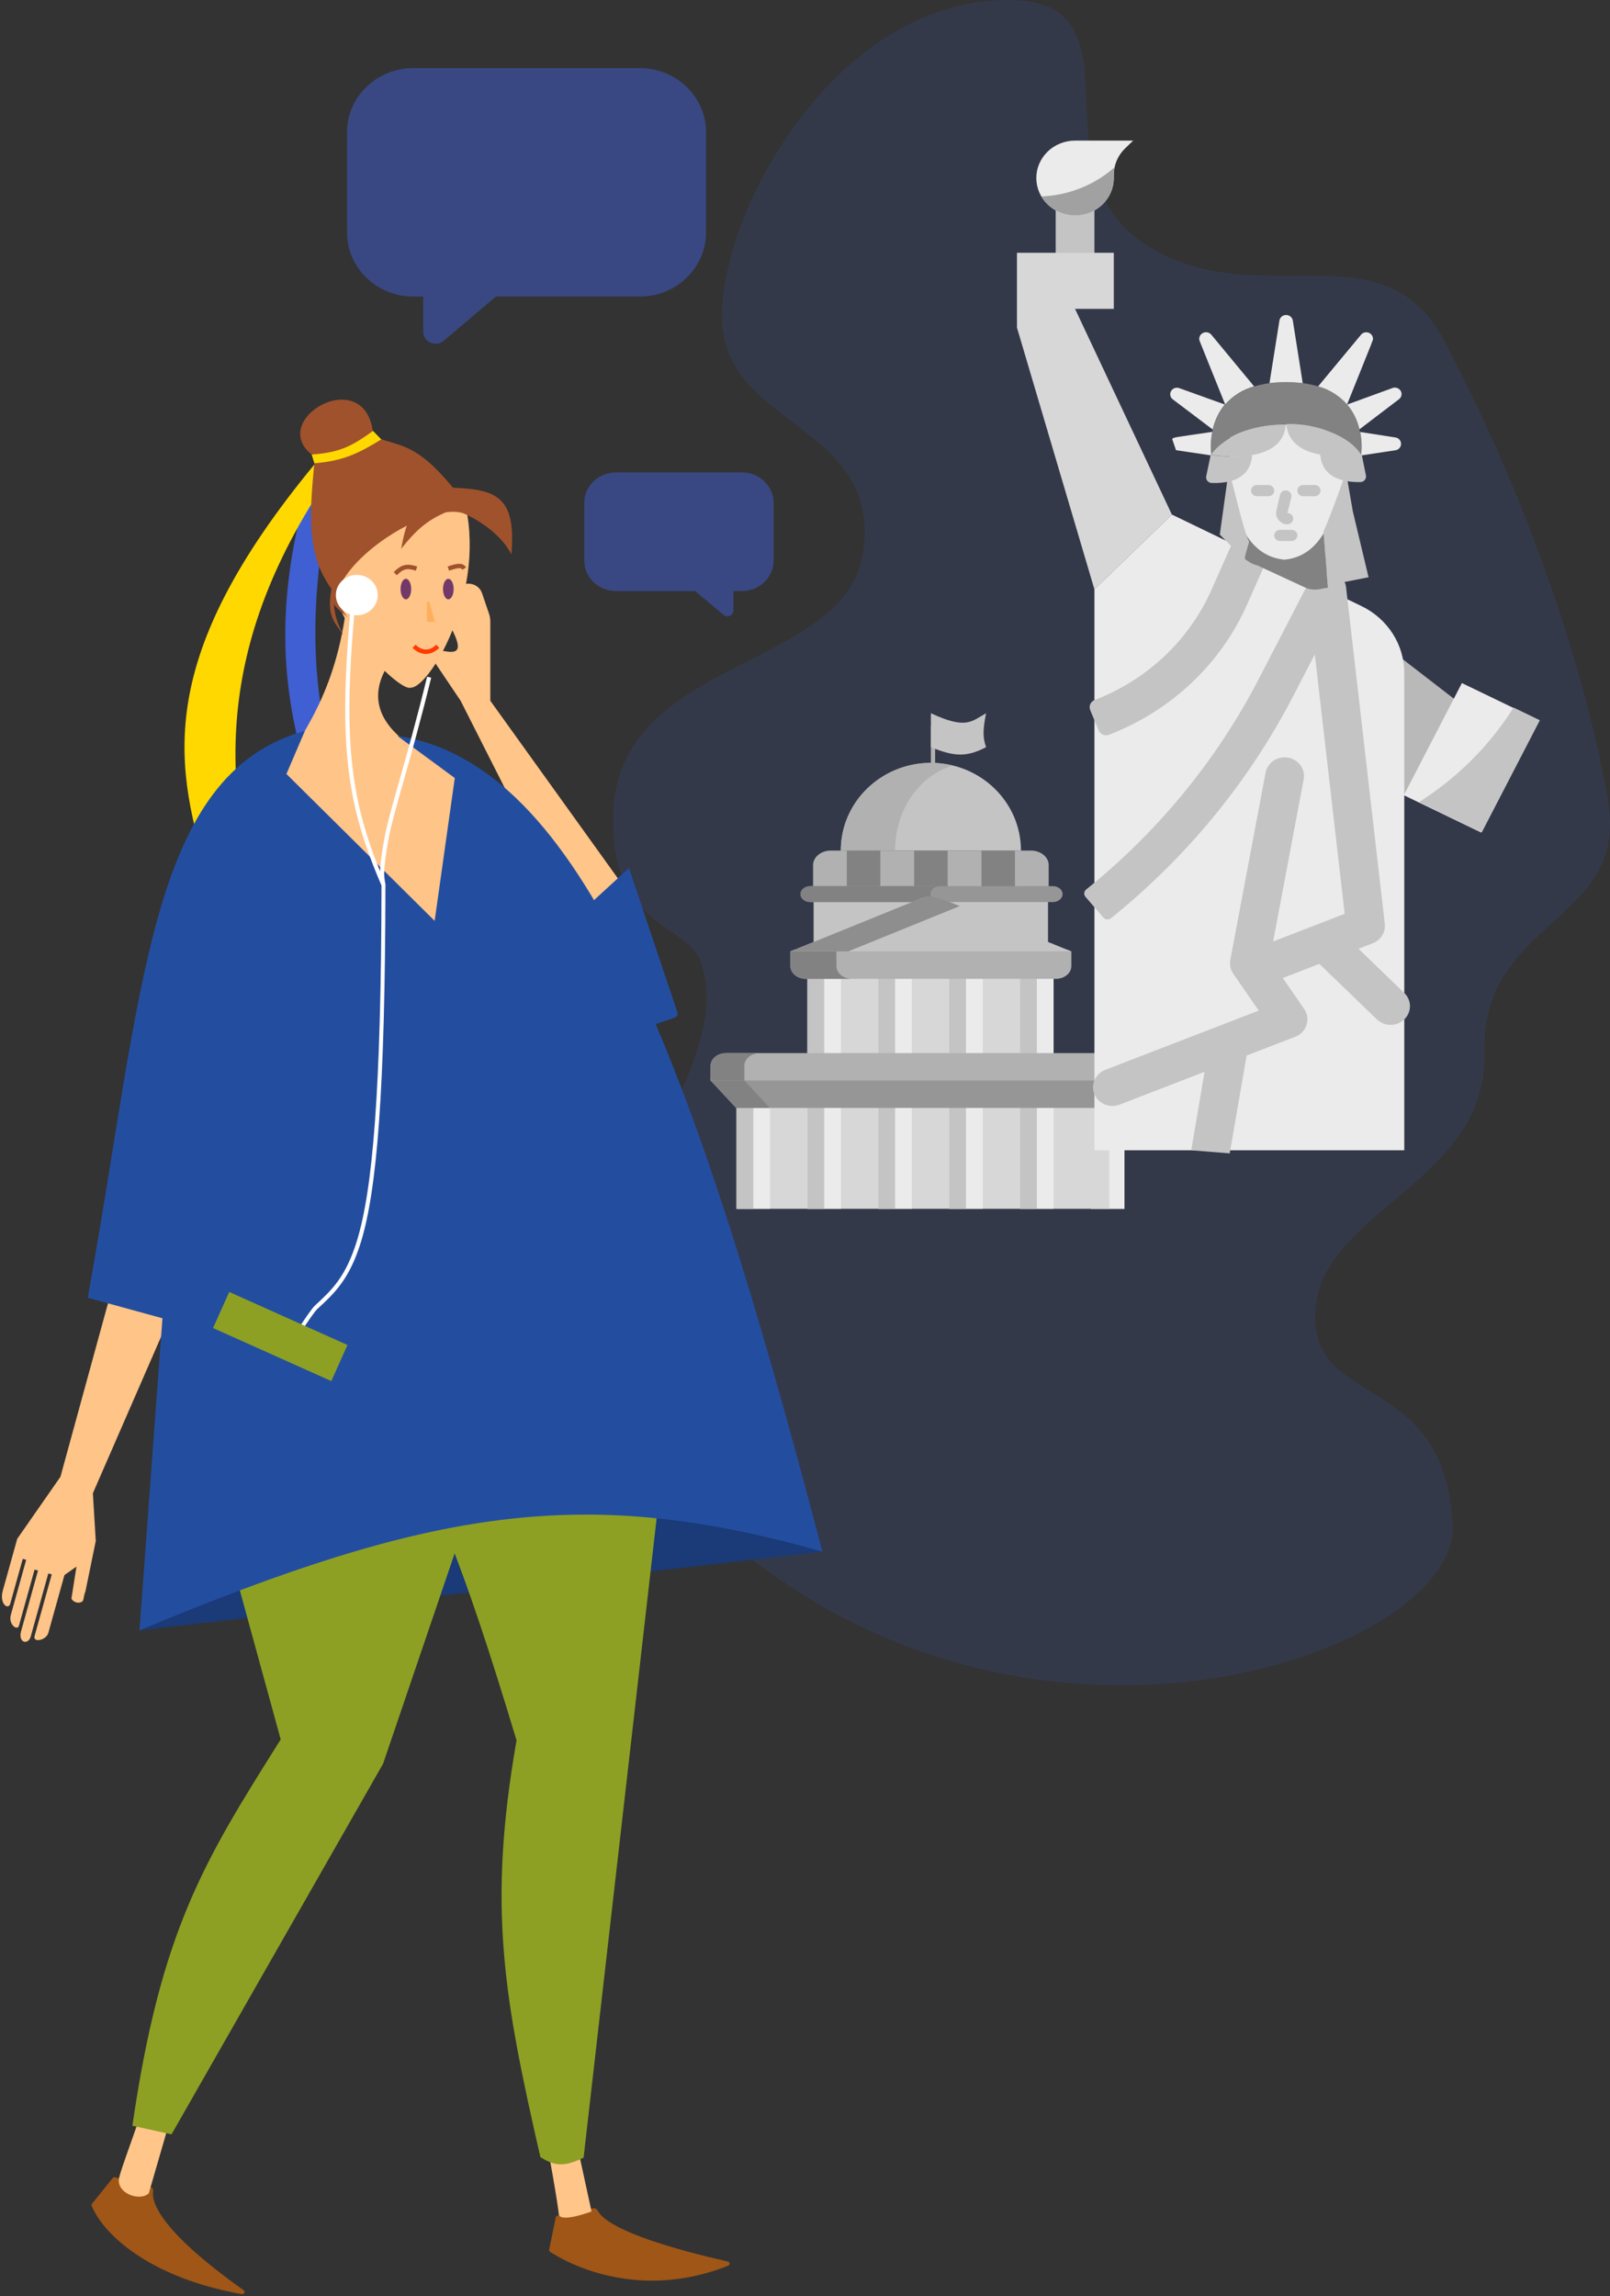 <?xml version="1.0" encoding="UTF-8"?>
<svg width="733px" height="1045px" viewBox="0 0 733 1045" version="1.1" xmlns="http://www.w3.org/2000/svg" xmlns:xlink="http://www.w3.org/1999/xlink">
    <rect x="0" y="0" width="733" height="1045" fill="#333333" stroke="none"/>
    <title>courses</title>
    <g id="Page-1" stroke="none" stroke-width="1" fill="none" fill-rule="evenodd">
        <g id="courses">
            <path d="M319.083,437.909 C312.942,419.946 278.922,422.873 279.088,372.842 C279.337,297.513 386.731,306.457 393.262,249.718 C399.793,192.982 330.758,194.116 328.785,146.237 C326.812,98.357 379.641,-0.255 459.28,-9.27514066e-10 C522.075,0.202 469.801,76.255 520.363,110.503 C570.924,144.751 628.955,101.27 657.417,154.961 C696.623,228.918 722.276,307.516 732.037,364.145 C741.795,420.777 674.136,417.332 675.733,479.525 C677.33,541.72 591.368,552.386 599.279,605.739 C604.267,639.371 658.683,628.322 661.308,694.616 C663.53,750.744 476.462,819.585 336.509,704.933 C196.555,590.281 342.531,506.463 319.083,437.909 Z" id="Path" fill="#405FD3" opacity="0.15"></path>
            <polygon id="Path" fill="#D7D7D7" fill-rule="nonzero" points="479.674 444.654 367.61 444.654 367.61 479.658 479.674 479.658"></polygon>
            <polygon id="Path" fill="#D7D7D7" fill-rule="nonzero" points="511.938 503.364 335.335 503.364 335.335 550.159 511.938 550.159"></polygon>
            <polygon id="Path" fill="#ECEBEB" fill-rule="nonzero" points="447.412 444.654 432.153 444.654 432.153 479.658 447.412 479.658"></polygon>
            <polygon id="Path" fill="#C4C4C4" fill-rule="nonzero" points="439.785 444.654 432.153 444.654 432.153 479.658 439.785 479.658"></polygon>
            <polygon id="Path" fill="#ECEBEB" fill-rule="nonzero" points="479.681 444.654 464.424 444.654 464.424 479.658 479.681 479.658"></polygon>
            <polygon id="Path" fill="#C4C4C4" fill-rule="nonzero" points="472.055 444.654 464.424 444.654 464.424 479.658 472.055 479.658"></polygon>
            <polygon id="Path" fill="#ECEBEB" fill-rule="nonzero" points="415.142 444.654 399.885 444.654 399.885 479.658 415.142 479.658"></polygon>
            <polygon id="Path" fill="#C4C4C4" fill-rule="nonzero" points="407.51 444.654 399.885 444.654 399.885 479.658 407.51 479.658"></polygon>
            <polygon id="Path" fill="#ECEBEB" fill-rule="nonzero" points="382.879 444.654 367.615 444.654 367.615 479.658 382.879 479.658"></polygon>
            <polygon id="Path" fill="#C4C4C4" fill-rule="nonzero" points="375.247 444.654 367.615 444.654 367.615 479.658 375.247 479.658"></polygon>
            <path d="M469.368,387.113 L378.262,387.113 C373.8,387.113 370.184,390.07 370.184,393.718 L370.184,406.929 L477.448,406.929 L477.448,393.718 C477.446,390.07 473.83,387.113 469.368,387.113 Z" id="Path" fill="#B1B1B1" fill-rule="nonzero"></path>
            <path d="M423.815,347.202 C401.167,347.202 382.807,365.07 382.807,387.113 L464.823,387.113 C464.823,365.07 446.463,347.202 423.815,347.202 Z" id="Path" fill="#C4C4C4" fill-rule="nonzero"></path>
            <path d="M433.855,348.412 C408.072,342.097 382.807,360.995 382.807,387.113 L407.512,387.113 C407.514,368.442 418.719,352.771 433.855,348.412 Z" id="Path" fill="#B1B1B1" fill-rule="nonzero"></path>
            <polygon id="Path" fill="#ECEBEB" fill-rule="nonzero" points="447.411 503.364 432.148 503.364 432.148 550.159 447.411 550.159"></polygon>
            <polygon id="Path" fill="#C4C4C4" fill-rule="nonzero" points="439.785 503.364 432.153 503.364 432.153 550.159 439.785 550.159"></polygon>
            <polygon id="Path" fill="#ECEBEB" fill-rule="nonzero" points="479.681 503.364 464.424 503.364 464.424 550.159 479.681 550.159"></polygon>
            <polygon id="Path" fill="#C4C4C4" fill-rule="nonzero" points="472.055 503.364 464.424 503.364 464.424 550.159 472.055 550.159"></polygon>
            <polygon id="Path" fill="#ECEBEB" fill-rule="nonzero" points="511.943 503.364 496.687 503.364 496.687 550.159 511.943 550.159"></polygon>
            <polygon id="Path" fill="#D7D7D7" fill-rule="nonzero" points="505.038 503.364 496.691 503.364 496.691 550.159 505.038 550.159"></polygon>
            <polygon id="Path" fill="#ECEBEB" fill-rule="nonzero" points="415.142 503.364 399.88 503.364 399.88 550.159 415.142 550.159"></polygon>
            <polygon id="Path" fill="#C4C4C4" fill-rule="nonzero" points="407.516 503.364 399.885 503.364 399.885 550.159 407.516 550.159"></polygon>
            <polygon id="Path" fill="#ECEBEB" fill-rule="nonzero" points="382.873 503.364 367.615 503.364 367.615 550.159 382.873 550.159"></polygon>
            <polygon id="Path" fill="#C4C4C4" fill-rule="nonzero" points="375.247 503.364 367.615 503.364 367.615 550.159 375.247 550.159"></polygon>
            <polygon id="Path" fill="#828282" fill-rule="nonzero" points="462.093 387.113 446.837 387.113 446.837 406.931 462.093 406.931"></polygon>
            <polygon id="Path" fill="#828282" fill-rule="nonzero" points="431.451 387.113 416.188 387.113 416.188 406.931 431.451 406.931"></polygon>
            <polygon id="Path" fill="#828282" fill-rule="nonzero" points="400.796 387.113 385.534 387.113 385.534 406.931 400.796 406.931"></polygon>
            <polygon id="Path" fill="#ECEBEB" fill-rule="nonzero" points="350.603 503.364 335.347 503.364 335.347 550.159 350.603 550.159"></polygon>
            <polygon id="Path" fill="#C4C4C4" fill-rule="nonzero" points="342.977 503.364 335.347 503.364 335.347 550.159 342.977 550.159"></polygon>
            <polygon id="Path" fill="#C4C4C4" fill-rule="nonzero" points="423.815 408.019 477.142 429.668 477.142 406.932 370.488 406.932 370.488 429.668"></polygon>
            <polygon id="Path" fill="#C4C4C4" fill-rule="nonzero" points="385.865 406.932 370.488 406.932 370.488 429.668 385.865 423.425"></polygon>
            <path d="M479.348,410.549 L368.872,410.549 C366.428,410.549 364.448,408.929 364.448,406.931 C364.448,404.932 366.428,403.312 368.872,403.312 L479.346,403.312 C481.79,403.312 483.77,404.932 483.77,406.931 C483.772,408.929 481.792,410.549 479.348,410.549 Z" id="Path" fill="#969696" fill-rule="nonzero"></path>
            <path d="M423.642,406.931 C423.642,404.932 425.623,403.312 428.065,403.312 L368.872,403.312 C366.428,403.312 364.448,404.932 364.448,406.931 C364.448,408.929 366.428,410.549 368.872,410.549 L428.065,410.549 C425.623,410.549 423.642,408.929 423.642,406.931 Z" id="Path" fill="#828282" fill-rule="nonzero"></path>
            <polygon id="Path" fill="#969696" fill-rule="nonzero" points="323.508 490.706 323.508 491.766 335.121 504.243 512.507 504.243 524.121 491.766 524.121 490.706"></polygon>
            <polygon id="Path" fill="#828282" fill-rule="nonzero" points="338.885 490.706 323.508 490.706 323.508 491.766 335.121 504.243 350.496 504.243 338.885 491.766"></polygon>
            <path d="M485.806,432.221 L361.823,432.221 L359.859,433.018 L359.859,439.707 C359.859,442.901 363.023,445.49 366.927,445.496 L480.702,445.496 C484.606,445.49 487.768,442.901 487.768,439.707 L487.768,433.018 L485.806,432.221 Z" id="Path" fill="#B1B1B1" fill-rule="nonzero"></path>
            <path d="M380.8,439.707 L380.8,433.018 L382.764,432.221 L361.823,432.221 L359.859,433.018 L359.859,439.707 C359.859,442.901 363.023,445.49 366.927,445.496 L387.868,445.496 C383.964,445.49 380.8,442.901 380.8,439.707 Z" id="Path" fill="#828282" fill-rule="nonzero"></path>
            <path d="M428.624,409.007 C424.315,407.257 420.483,408.436 419.348,408.866 L359.86,433.019 L487.769,433.019 L428.624,409.007 Z" id="Path" fill="#C4C4C4" fill-rule="nonzero"></path>
            <path d="M428.624,409.007 C424.315,407.257 420.483,408.436 419.348,408.866 L359.86,433.019 L386.125,433.019 L436.946,412.385 L428.624,409.007 Z" id="Path" fill="#8E8E8E" fill-rule="nonzero"></path>
            <path d="M517.043,479.288 L330.586,479.288 C326.676,479.288 323.508,481.879 323.508,485.077 L323.508,491.766 L524.121,491.766 L524.121,485.077 C524.121,481.879 520.952,479.288 517.043,479.288 Z" id="Path" fill="#B1B1B1" fill-rule="nonzero"></path>
            <path d="M345.961,479.288 L330.586,479.288 C326.676,479.288 323.508,481.879 323.508,485.077 L323.508,491.766 L338.883,491.766 L338.883,485.077 C338.885,481.879 342.054,479.288 345.961,479.288 Z" id="Path" fill="#828282" fill-rule="nonzero"></path>
            <polygon id="Path" fill="#B1B1B1" fill-rule="nonzero" points="425.747 330.4 423.815 330.4 423.815 347.781 425.747 347.781"></polygon>
            <path d="M423.815,324.607 C439.894,332.095 442.256,328.347 448.934,324.607 C447.345,332.657 447.508,335.843 448.934,340.057 C440.101,344.64 434.558,344.438 423.815,340.057 L423.815,324.607 Z" id="Path" fill="#C4C4C4" fill-rule="nonzero"></path>
            <path d="M188.209,31 C171.524,31 158,44.053 158,60.156 L158,105.814 C158,121.917 171.524,134.97 188.209,134.97 L192.67,134.97 L192.67,150.967 C192.67,155.67 198.414,158.178 202.074,155.073 L225.762,134.97 L291.235,134.97 C307.919,134.97 321.443,121.917 321.443,105.814 L321.443,60.156 C321.443,44.053 307.919,31 291.235,31 L188.209,31 Z" id="Path" fill="#405FD3" opacity="0.5"></path>
            <path d="M337.676,215 C345.694,215 352.194,221.179 352.194,228.802 L352.194,255.211 C352.194,262.834 345.694,269.013 337.676,269.013 L333.91,269.013 L333.91,277.882 C333.91,280.106 331.15,281.294 329.391,279.824 L316.458,269.013 L280.517,269.013 C272.499,269.013 266,262.834 266,255.211 L266,228.802 C266,221.179 272.499,215 280.517,215 L337.676,215 Z" id="Path" fill="#405FD3" fill-rule="nonzero" opacity="0.5"></path>
            <path d="M27.514,672.124 L48.461,595.735 L53.694,576.963 L83.417,585.249 L42.285,679.613 L43.601,701.362 L38.901,724.253 C37.641,727.325 38.654,728.899 36.338,729.349 C34.815,729.645 33.274,728.933 32.511,727.582 L34.822,712.996 L29.34,716.85 C29.34,716.85 22.957,739.747 22.006,743.16 C21.055,746.573 14.84,747.829 15.752,744.559 C16.663,741.288 23.561,716.542 23.561,716.542 L21.997,716.106 C21.997,716.106 15.218,740.425 14.029,744.691 C12.839,748.957 8.146,747.649 9.6,742.435 C11.053,737.221 17.304,714.797 17.304,714.797 L15.74,714.361 C15.74,714.361 9.304,737.448 8.617,739.913 C7.93,742.378 3.712,739.363 4.941,734.955 C6.17,730.546 11.919,709.924 11.919,709.924 L10.354,709.488 C10.354,709.488 5.557,726.697 4.685,729.825 C3.813,732.954 -0.444,730.081 1.3,723.824 C3.045,717.567 7.841,700.359 7.841,700.359 L27.514,672.124 Z" id="Path" fill="#FFC487" fill-rule="nonzero"></path>
            <path d="M331.383,1029.271 C283.46,1018.401 274.057,1009.841 272.306,1006.361 C271.956,1005.661 270.987,1004.861 270.223,1005.021 L253.787,1008.411 C253.396,1008.491 253.09,1008.801 253.01,1009.191 L250.022,1023.851 C249.943,1024.231 250.082,1024.621 250.41,1024.841 C254.906,1027.831 288.26,1048.431 331.577,1031.151 C332.477,1030.791 332.329,1029.481 331.383,1029.271 Z" id="Path" fill="#9F5617" fill-rule="nonzero"></path>
            <path d="M271.465,1004.939 L260.8,974.432 L244,967 C248.684,979.116 256.134,1004.619 256.825,1007.959 C257.517,1011.309 266.873,1007.339 271.465,1004.939 Z" id="Path" fill="#FFC589" fill-rule="nonzero" transform="translate(257.733, 988.123) rotate(7) translate(-257.733, -988.123) "></path>
            <path d="M63.506,742 L374.4,706.179 C299.513,684.108 243.773,675.431 207.18,680.148 C170.586,684.865 122.695,705.482 63.506,742 Z" id="Path-2" fill="#1A3A78"></path>
            <path d="M265.696,982.016 L302.192,662.646 L301.914,619.091 L176.003,642.928 C197.177,678.711 209.865,708.261 235.168,792.068 C221.87,868.071 229.408,909.025 246.01,981.722 C252.559,985.888 256.774,986.299 265.696,982.016 Z" id="Path" fill="#8DA023" fill-rule="nonzero"></path>
            <path d="M110.882,1042.3 C71.062,1014.03 68.995,1001.27 69.732,997.336 C69.864,996.63 69.495,995.715 68.803,995.521 L52.397,990.911 C52.011,990.803 51.599,990.935 51.348,991.246 L41.908,1002.95 C41.686,1003.22 41.621,1003.59 41.752,1003.91 C46.818,1016.55 67.773,1036.67 110.19,1044.1 C111.232,1044.28 111.745,1042.91 110.882,1042.3 Z" id="Path" fill="#9F5617" fill-rule="nonzero"></path>
            <path d="M67.758,998.188 L76.752,967.149 L67.371,951.355 C64.164,963.942 54.205,988.753 54.076,992.167 C53.827,998.741 64.071,1001.91 67.758,998.188 Z" id="Path" fill="#FFC589" fill-rule="nonzero"></path>
            <path d="M60.276,967.475 L78.097,971.389 L174.4,802.742 L225.689,652.058 L94.108,668.852 L127.799,791.659 L127.036,792.872 C93.149,846.77 73.167,878.551 60.276,967.475 Z" id="Path" fill="#8DA023" fill-rule="nonzero"></path>
            <path d="M224.229,474.136 C151.859,377.908 125.227,320.614 156.463,199.538 L148.857,194.91 C109.539,302.159 131.847,366.915 210.838,486.505 L210.424,470.864 L224.229,474.136 Z" id="Path" fill="#405FD3" fill-rule="nonzero"></path>
            <path d="M104.843,586.247 C163.984,393.988 -9.176,378.397 161.698,190 L168.601,191.635 C27.323,367.265 181.845,456.144 126.544,581.499 L119.929,567.217 L104.843,586.247 Z" id="Path" fill="#FFD800" fill-rule="nonzero"></path>
            <path d="M223.231,318.937 L293.553,416.822 L267.857,433.79 L209.71,318.937 L198.25,301.921 C196.364,299.121 199.014,295.706 202.411,296.343 C208.907,297.561 211.073,295.836 204.301,283.697 L206.772,270.824 C206.955,269.863 207.367,268.957 207.975,268.175 C211.164,264.07 217.821,265.131 219.475,270.006 L222.671,279.43 C223.043,280.528 223.231,281.676 223.231,282.831 L223.231,318.937 Z" id="Path" fill="#FFC589" fill-rule="nonzero"></path>
            <path d="M108.106,440.317 L243.406,430.991 L221.663,354.037 C221.663,354.037 151.596,337.714 178.173,300.404 L158.844,265.426 C151.596,356.37 98.441,344.709 108.106,440.317 Z" id="Path" fill="#FFC487" fill-rule="nonzero"></path>
            <path d="M374.4,706.179 C315.032,479.631 264.657,347.522 180.959,334.916 L207.051,354.098 L197.889,419.114 L130.408,352.246 L138.833,332.611 C67.659,352.526 65.404,449.919 39.959,590.65 L73.963,599.98 L63.506,742 C197.166,686.327 266.113,675.499 374.4,706.179 Z" id="Path" fill="#234EA0" fill-rule="nonzero"></path>
            <path d="M187.471,312.937 C196.289,311.845 222.328,267.801 211.085,226.667 C185.515,234.253 172.381,241.087 150.681,256.981 C149.017,282.649 180.234,313.089 186.38,313.059 C186.746,313.058 187.108,312.982 187.471,312.937 Z" id="Path" fill="#FFC487" fill-rule="nonzero"></path>
            <path d="M211.083,233.663 C196.779,228.543 158.472,251.04 153.097,270.973 C140.268,255.008 140.094,239.254 143.432,208.012 C119.272,191.689 167.594,163.706 170.009,198.685 C182.09,203.349 189.156,201.189 206.251,222.004 C227.137,222.628 234.939,227.15 232.827,252.318 C226.457,239.912 211.083,233.663 211.083,233.663 Z" id="Path" fill="#A0522D" fill-rule="nonzero"></path>
            <path d="M173.595,199.982 L169.822,196.122 C160.001,203.223 154.492,205.968 141.898,206.868 L143.113,210.844 C156.219,209.811 163.379,206.278 173.595,199.982 Z" id="Path" fill="#FFD800" fill-rule="nonzero"></path>
            <path d="M204.12,258.773 C208.466,257.313 210.276,257.094 211.369,258.773" id="Path" stroke="#A0522D" stroke-width="2"></path>
            <path d="M189.624,258.773 C185.517,257.49 183.349,257.651 179.96,261.105" id="Path" stroke="#A0522D" stroke-width="2"></path>
            <path d="M199.311,294.139 C195.498,297.818 191.52,297.059 188.503,294.139" id="Path" stroke="#FF3A00" stroke-width="2"></path>
            <path d="M184.791,272.765 C183.456,272.765 182.375,270.677 182.375,268.101 C182.375,265.525 183.456,263.437 184.791,263.437 C186.125,263.437 187.207,265.525 187.207,268.101 C187.207,270.677 186.125,272.765 184.791,272.765 Z" id="Path" fill="#723969" fill-rule="nonzero"></path>
            <path d="M204.12,272.765 C202.786,272.765 201.704,270.677 201.704,268.101 C201.704,265.525 202.786,263.437 204.12,263.437 C205.454,263.437 206.536,265.525 206.536,268.101 C206.536,270.677 205.454,272.765 204.12,272.765 Z" id="Path" fill="#723969" fill-rule="nonzero"></path>
            <polygon id="Path" stroke="#FFAF5B" fill="#FFAF5B" fill-rule="nonzero" points="197.405 282.498 194.863 273.91 194.863 276.773 194.863 282.498"></polygon>
            <path d="M182.663,249.764 C185.281,234.889 188.514,228.446 202.948,226.271 L207.004,231.492 C196.859,235.474 191.375,238.713 182.663,249.764 Z" id="Path" fill="#A0522D" fill-rule="nonzero"></path>
            <path d="M156.301,288.918 C151.968,280.566 150.66,274.905 153.597,260.205 L150.892,268.036 C148.75,280.145 151.949,282.845 156.301,288.918 Z" id="Path" fill="#A0522D" fill-rule="nonzero"></path>
            <path d="M158.323,281.087 C154.476,275.773 153.011,273.475 155.619,264.12 L151.562,268.036 C149.66,275.742 154.458,277.222 158.323,281.087 Z" id="Path" fill="#A0522D" fill-rule="nonzero"></path>
            <path d="M269.357,410.657 L286.35,395.098 L308.438,460.826 C308.754,461.769 308.233,462.781 307.266,463.11 L290.126,468.899 L269.357,410.657 Z" id="Path" fill="#234EA0" fill-rule="nonzero"></path>
            <path d="M162.448,280.044 C167.714,280.044 171.982,275.924 171.982,270.843 C171.982,265.761 167.714,261.641 162.448,261.641 C157.183,261.641 152.915,265.761 152.915,270.843 C152.915,275.924 157.183,280.044 162.448,280.044 Z" id="Path" fill="#FFFFFF" fill-rule="nonzero"></path>
            <path d="M159.508,278 C156.779,308.86 156.368,331.057 158.686,350.219 C160.958,369.002 165.847,384.834 173.696,403.029 C173.54,497.128 169.611,541.57 162.528,564.641 C157.418,581.281 150.976,587.205 143.45,594.127 C140.559,596.787 131.157,612.442 127.959,616.059 L129.41,617.251 C132.427,613.839 141.732,598.274 144.581,595.652 C152.218,588.626 159.093,582.302 164.356,565.162 C171.55,541.731 175.351,497.018 175.482,402.385 C175.482,402.385 174.861,399.706 174.901,397.334 C174.954,394.146 175.497,389.546 176.755,382.567 C179.27,368.621 186.487,348.493 196.315,308.424 L194.459,308 C184.634,348.06 177.403,368.243 174.877,382.252 C173.712,388.711 173.142,393.226 173.017,396.504 C166.637,380.8 162.582,366.558 160.58,350.006 C158.284,331.024 158.682,308.972 161.408,278.156 L159.508,278 Z" id="Path" fill="#FFFFFF" fill-rule="nonzero"></path>
            <polygon id="Path" fill="#C4C4C4" fill-rule="nonzero" points="480.635 89.529 498.267 89.529 498.267 123.568 480.635 123.568"></polygon>
            <polygon id="Path" fill="#B9B9B9" fill-rule="nonzero" points="630.525 293.761 630.525 361.84 648.158 361.84 674.609 327.801"></polygon>
            <polygon id="Path" fill="#D7D7D7" fill-rule="nonzero" points="463 149.097 463 115.058 507.086 115.058 507.086 140.587 489.451 140.587 533.535 234.194 498.268 268.232"></polygon>
            <polygon id="Path" fill="#ECEBEB" fill-rule="nonzero" points="639.139 361.92 665.576 310.886 700.829 327.897 674.388 378.931"></polygon>
            <path d="M559.989,191.646 L612.891,191.646 L612.891,234.194 C612.891,240.964 610.102,247.458 605.142,252.246 C600.181,257.033 593.454,259.724 586.438,259.724 C579.423,259.724 572.696,257.033 567.734,252.246 C562.773,247.458 559.989,240.964 559.989,234.194 L559.989,191.646 Z" id="Path" fill="#ECEBEB" fill-rule="nonzero"></path>
            <path d="M498.267,268.232 L533.535,234.194 L619.843,275.843 C625.702,278.671 630.628,283.016 634.071,288.394 C637.515,293.772 639.339,299.967 639.339,306.29 L639.339,523.522 L498.267,523.522 L498.267,268.232 Z" id="Path" fill="#ECEBEB" fill-rule="nonzero"></path>
            <path d="M618.502,431.811 L624.979,429.31 C626.771,428.617 628.277,427.378 629.27,425.779 C630.264,424.182 630.684,422.313 630.471,420.462 L612.838,267.287 C612.629,265.461 611.814,263.75 610.511,262.408 C609.212,261.067 607.496,260.167 605.622,259.846 C603.749,259.521 601.818,259.793 600.116,260.619 C598.415,261.443 597.036,262.779 596.186,264.423 L573.064,309.056 C554.001,345.864 527.256,378.473 494.515,404.832 C494.265,405.03 494.061,405.278 493.912,405.554 C493.76,405.832 493.665,406.135 493.639,406.443 C493.61,406.756 493.643,407.071 493.739,407.368 C493.836,407.668 493.994,407.944 494.201,408.183 L502.336,417.6 C502.755,418.084 503.358,418.389 504.009,418.446 C504.659,418.503 505.31,418.307 505.812,417.902 C540.429,390.036 568.701,355.561 588.854,316.644 L598.606,297.816 L612.2,415.909 L579.635,428.484 L593.533,354.71 C593.949,352.49 593.436,350.201 592.107,348.347 C590.775,346.492 588.737,345.224 586.438,344.82 C584.138,344.417 581.767,344.912 579.844,346.196 C577.922,347.48 576.608,349.449 576.189,351.668 L560.129,436.915 C559.72,439.08 560.201,441.313 561.465,443.147 L573.072,459.953 L503.182,486.932 C502.106,487.345 501.125,487.963 500.296,488.742 C499.467,489.523 498.808,490.454 498.351,491.48 C497.895,492.509 497.653,493.613 497.638,494.729 C497.624,495.846 497.84,496.956 498.269,497.995 C498.699,499.031 499.336,499.978 500.144,500.78 C500.953,501.579 501.917,502.217 502.982,502.659 C504.046,503.098 505.189,503.334 506.348,503.346 C507.506,503.36 508.657,503.152 509.73,502.739 L548.4,487.81 L542.352,523.522 L559.868,524.923 L567.554,480.412 L589.705,471.858 C590.924,471.388 592.02,470.662 592.909,469.732 C593.802,468.801 594.465,467.691 594.854,466.48 C595.244,465.27 595.349,463.994 595.16,462.738 C594.974,461.487 594.499,460.289 593.769,459.236 L584.019,445.121 L600.687,438.688 L626.873,463.955 C628.527,465.552 630.768,466.446 633.106,466.446 C635.445,466.446 637.689,465.552 639.341,463.955 C640.995,462.358 641.922,460.195 641.922,457.939 C641.922,455.682 640.995,453.518 639.341,451.921 L618.502,431.811 Z" id="Path" fill="#C4C4C4" fill-rule="nonzero"></path>
            <path d="M504.931,334.395 C518.907,329.003 531.643,321.01 542.413,310.866 C553.183,300.724 561.78,288.631 567.707,275.282 L576.907,254.567 L560.707,247.865 L551.501,268.571 C546.485,279.867 539.212,290.099 530.098,298.679 C520.984,307.263 510.21,314.027 498.387,318.589 C497.94,318.761 497.533,319.014 497.19,319.339 C496.848,319.663 496.573,320.047 496.384,320.472 C496.195,320.9 496.093,321.356 496.088,321.818 C496.082,322.282 496.171,322.742 496.349,323.171 L500.183,332.426 C500.361,332.855 500.624,333.248 500.96,333.579 C501.293,333.911 501.693,334.176 502.134,334.358 C502.576,334.54 503.05,334.639 503.53,334.645 C504.008,334.649 504.484,334.565 504.931,334.393 L504.931,334.395 Z" id="Path" fill="#C4C4C4" fill-rule="nonzero"></path>
            <path d="M471.818,81.019 C471.818,85.533 473.673,89.862 476.982,93.054 C480.29,96.246 484.774,98.039 489.453,98.039 C494.128,98.039 498.614,96.246 501.92,93.054 C505.228,89.862 507.086,85.533 507.086,81.019 L507.086,79.559 C507.086,75.045 508.943,70.717 512.249,67.525 L515.902,64 L489.453,64 C484.774,64 480.29,65.793 476.982,68.985 C473.673,72.177 471.818,76.506 471.818,81.019 Z" id="Path" fill="#ECEBEB" fill-rule="nonzero"></path>
            <path d="M474.199,89.413 C476.11,92.682 479.089,95.247 482.673,96.706 C486.256,98.165 490.239,98.436 494.001,97.476 C497.759,96.517 501.083,94.381 503.451,91.403 C505.82,88.425 507.096,84.773 507.086,81.02 L507.086,79.559 C507.088,78.405 507.211,77.254 507.457,76.124 C498.333,84.19 486.557,88.896 474.199,89.413 Z" id="Path" fill="#A1A1A1" fill-rule="nonzero"></path>
            <path d="M646.042,365.073 L674.607,378.859 L701.058,327.801 L689.121,322.039 C678.229,339.278 663.519,353.974 646.042,365.073 Z" id="Path" fill="#C4C4C4" fill-rule="nonzero"></path>
            <path d="M619.681,207.06 C617.331,203.748 614.228,201 610.61,199.029 C598.584,192.323 579.517,191.762 566.937,196.122 C560.7,198.062 555.28,201.898 551.484,207.06 C551.063,203.558 551.205,200.015 551.904,196.555 C552.733,191.99 554.759,187.707 557.786,184.113 C564.484,176.464 574.982,173.915 585.53,173.915 C606.022,173.915 616.069,183.068 618.918,195.408 C619.845,199.223 620.104,203.162 619.681,207.06 Z" id="Path" fill="#828282" fill-rule="nonzero"></path>
            <path d="M593.1,174.374 C588.074,173.763 582.989,173.763 577.963,174.374 L582.498,145.869 C582.74,144.424 584.029,143.363 585.544,143.363 C587.058,143.363 588.349,144.424 588.589,145.869 L593.1,174.374 Z" id="Path" fill="#ECEBEB" fill-rule="nonzero"></path>
            <path d="M625.09,154.156 C625.09,154.921 625.853,152.804 613.302,184.063 C609.833,180.135 605.249,177.279 600.114,175.853 L619.682,152.295 C620.503,151.345 621.849,150.99 623.056,151.405 C624.263,151.82 625.073,152.918 625.09,154.156 Z" id="Path" fill="#ECEBEB" fill-rule="nonzero"></path>
            <path d="M570.972,175.853 C565.838,177.275 561.251,180.131 557.787,184.063 L546.183,155.227 C545.66,153.862 546.235,152.332 547.538,151.607 C548.843,150.882 550.499,151.172 551.458,152.294 L570.972,175.853 Z" id="Path" fill="#ECEBEB" fill-rule="nonzero"></path>
            <path d="M557.655,184.114 C554.905,187.428 553.006,191.325 552.116,195.485 L533.972,181.768 C532.763,180.871 532.423,179.25 533.172,177.967 C533.921,176.684 535.534,176.131 536.952,176.668 L557.655,184.114 Z" id="Path" fill="#ECEBEB" fill-rule="nonzero"></path>
            <path d="M636.825,181.768 L618.919,195.409 C618.018,191.269 616.111,187.397 613.353,184.114 L633.845,176.643 C635.279,176.054 636.944,176.602 637.707,177.916 C638.472,179.23 638.091,180.889 636.825,181.768 Z" id="Path" fill="#ECEBEB" fill-rule="nonzero"></path>
            <path d="M635.506,204.893 C614.169,208.106 621.58,207.086 619.682,207.086 C620.098,203.593 619.957,200.058 619.261,196.607 L635.611,199.156 C636.965,199.51 637.897,200.708 637.873,202.065 C637.848,203.421 636.873,204.587 635.506,204.893 Z" id="Path" fill="#ECEBEB" fill-rule="nonzero"></path>
            <path d="M585.399,193.242 C584.317,207.698 566.278,208.998 551.377,207.086 C551.377,206.704 556.019,199.947 566.832,196.123 C572.798,194.119 579.082,193.144 585.399,193.242 Z" id="Path" fill="#C4C4C4" fill-rule="nonzero"></path>
            <path d="M551.484,207.06 C549.795,207.06 556.177,208.004 535.423,204.893 L533.656,199.794 C534.553,198.927 534.103,199.208 551.906,196.556 C551.213,200.016 551.069,203.559 551.484,207.06 Z" id="Path" fill="#ECEBEB" fill-rule="nonzero"></path>
            <path d="M619.682,206.88 C613.511,207.772 607.235,207.772 601.064,206.88 C588.591,204.713 585.978,197.548 585.635,192.985 C595.141,192.709 604.514,195.177 612.563,200.073 C615.409,201.826 617.837,204.147 619.682,206.88 Z" id="Path" fill="#C4C4C4" fill-rule="nonzero"></path>
            <path d="M570.075,207.06 C569.601,214.709 564.512,220.242 551.616,219.808 C550.852,219.77 550.144,219.414 549.674,218.832 C549.202,218.25 549.017,217.499 549.163,216.774 C551.115,207.774 551.115,207.366 551.115,207.06 C557.401,207.959 563.789,207.959 570.075,207.06 Z" id="Path" fill="#C4C4C4" fill-rule="nonzero"></path>
            <path d="M621.871,216.361 C622.031,217.12 621.826,217.908 621.313,218.503 C620.8,219.099 620.035,219.436 619.234,219.42 C606.761,219.573 601.538,214.321 601.064,206.672 C607.325,207.541 613.685,207.541 619.946,206.672 C619.92,206.697 620.5,209.579 621.871,216.361 Z" id="Path" fill="#C4C4C4" fill-rule="nonzero"></path>
            <path d="M577.488,225.838 L572.212,225.838 C570.757,225.838 569.575,224.697 569.575,223.29 C569.575,221.882 570.757,220.741 572.212,220.741 L577.488,220.741 C578.943,220.741 580.125,221.882 580.125,223.29 C580.125,224.697 578.943,225.838 577.488,225.838 Z" id="Path" fill="#C4C4C4" fill-rule="nonzero"></path>
            <path d="M598.585,225.838 L593.311,225.838 C591.854,225.838 590.674,224.697 590.674,223.29 C590.674,221.882 591.854,220.741 593.311,220.741 L598.585,220.741 C600.042,220.741 601.222,221.882 601.222,223.29 C601.222,224.697 600.042,225.838 598.585,225.838 Z" id="Path" fill="#C4C4C4" fill-rule="nonzero"></path>
            <path d="M588.036,246.235 L582.761,246.235 C581.304,246.235 580.124,245.094 580.124,243.687 C580.124,242.279 581.304,241.138 582.761,241.138 L588.036,241.138 C589.493,241.138 590.673,242.279 590.673,243.687 C590.673,245.094 589.493,246.235 588.036,246.235 Z" id="Path" fill="#C4C4C4" fill-rule="nonzero"></path>
            <path d="M586.136,238.588 C585.313,238.695 584.478,238.504 583.79,238.053 C581.629,236.947 580.539,234.552 581.153,232.265 L582.762,225.228 C582.957,224.313 583.655,223.574 584.58,223.304 C585.504,223.033 586.509,223.273 587.197,223.93 C587.884,224.586 588.145,225.554 587.878,226.452 L586.136,233.489 C587.593,233.489 588.773,234.63 588.773,236.038 C588.773,237.447 587.593,238.588 586.136,238.588 Z" id="Path" fill="#C4C4C4" fill-rule="nonzero"></path>
            <path d="M604.604,267.408 L600.744,268.161 C598.517,268.59 596.202,268.316 594.164,267.384 L572.394,257.303 C571.606,256.996 570.742,257.303 566.806,254.47 L566.806,242.566 C570.566,248.911 576.23,253.941 584.765,254.717 C593.3,253.941 598.94,248.911 602.699,242.589 L604.604,267.408 Z" id="Path" fill="#828282" fill-rule="nonzero"></path>
            <path d="M623.074,262.72 L604.454,266.374 L602.552,241.794 C604.214,238.887 611.848,217.963 612.813,214.789 L615.891,232.646 L623.074,262.72 Z" id="Path" fill="#C4C4C4" fill-rule="nonzero"></path>
            <path d="M568.69,246.533 L566.467,254.469 L555.35,243.325 L559.455,213.796 C560.633,217.616 566.533,243.05 568.69,246.533 Z" id="Path" fill="#C4C4C4" fill-rule="nonzero"></path>
            <rect id="Rectangle" fill="#8DA023" fill-rule="nonzero" transform="translate(127.601, 608.281) rotate(24.148) translate(-127.601, -608.281) " x="98.101" y="599.281" width="59" height="18"></rect>
        </g>
    </g>
</svg>